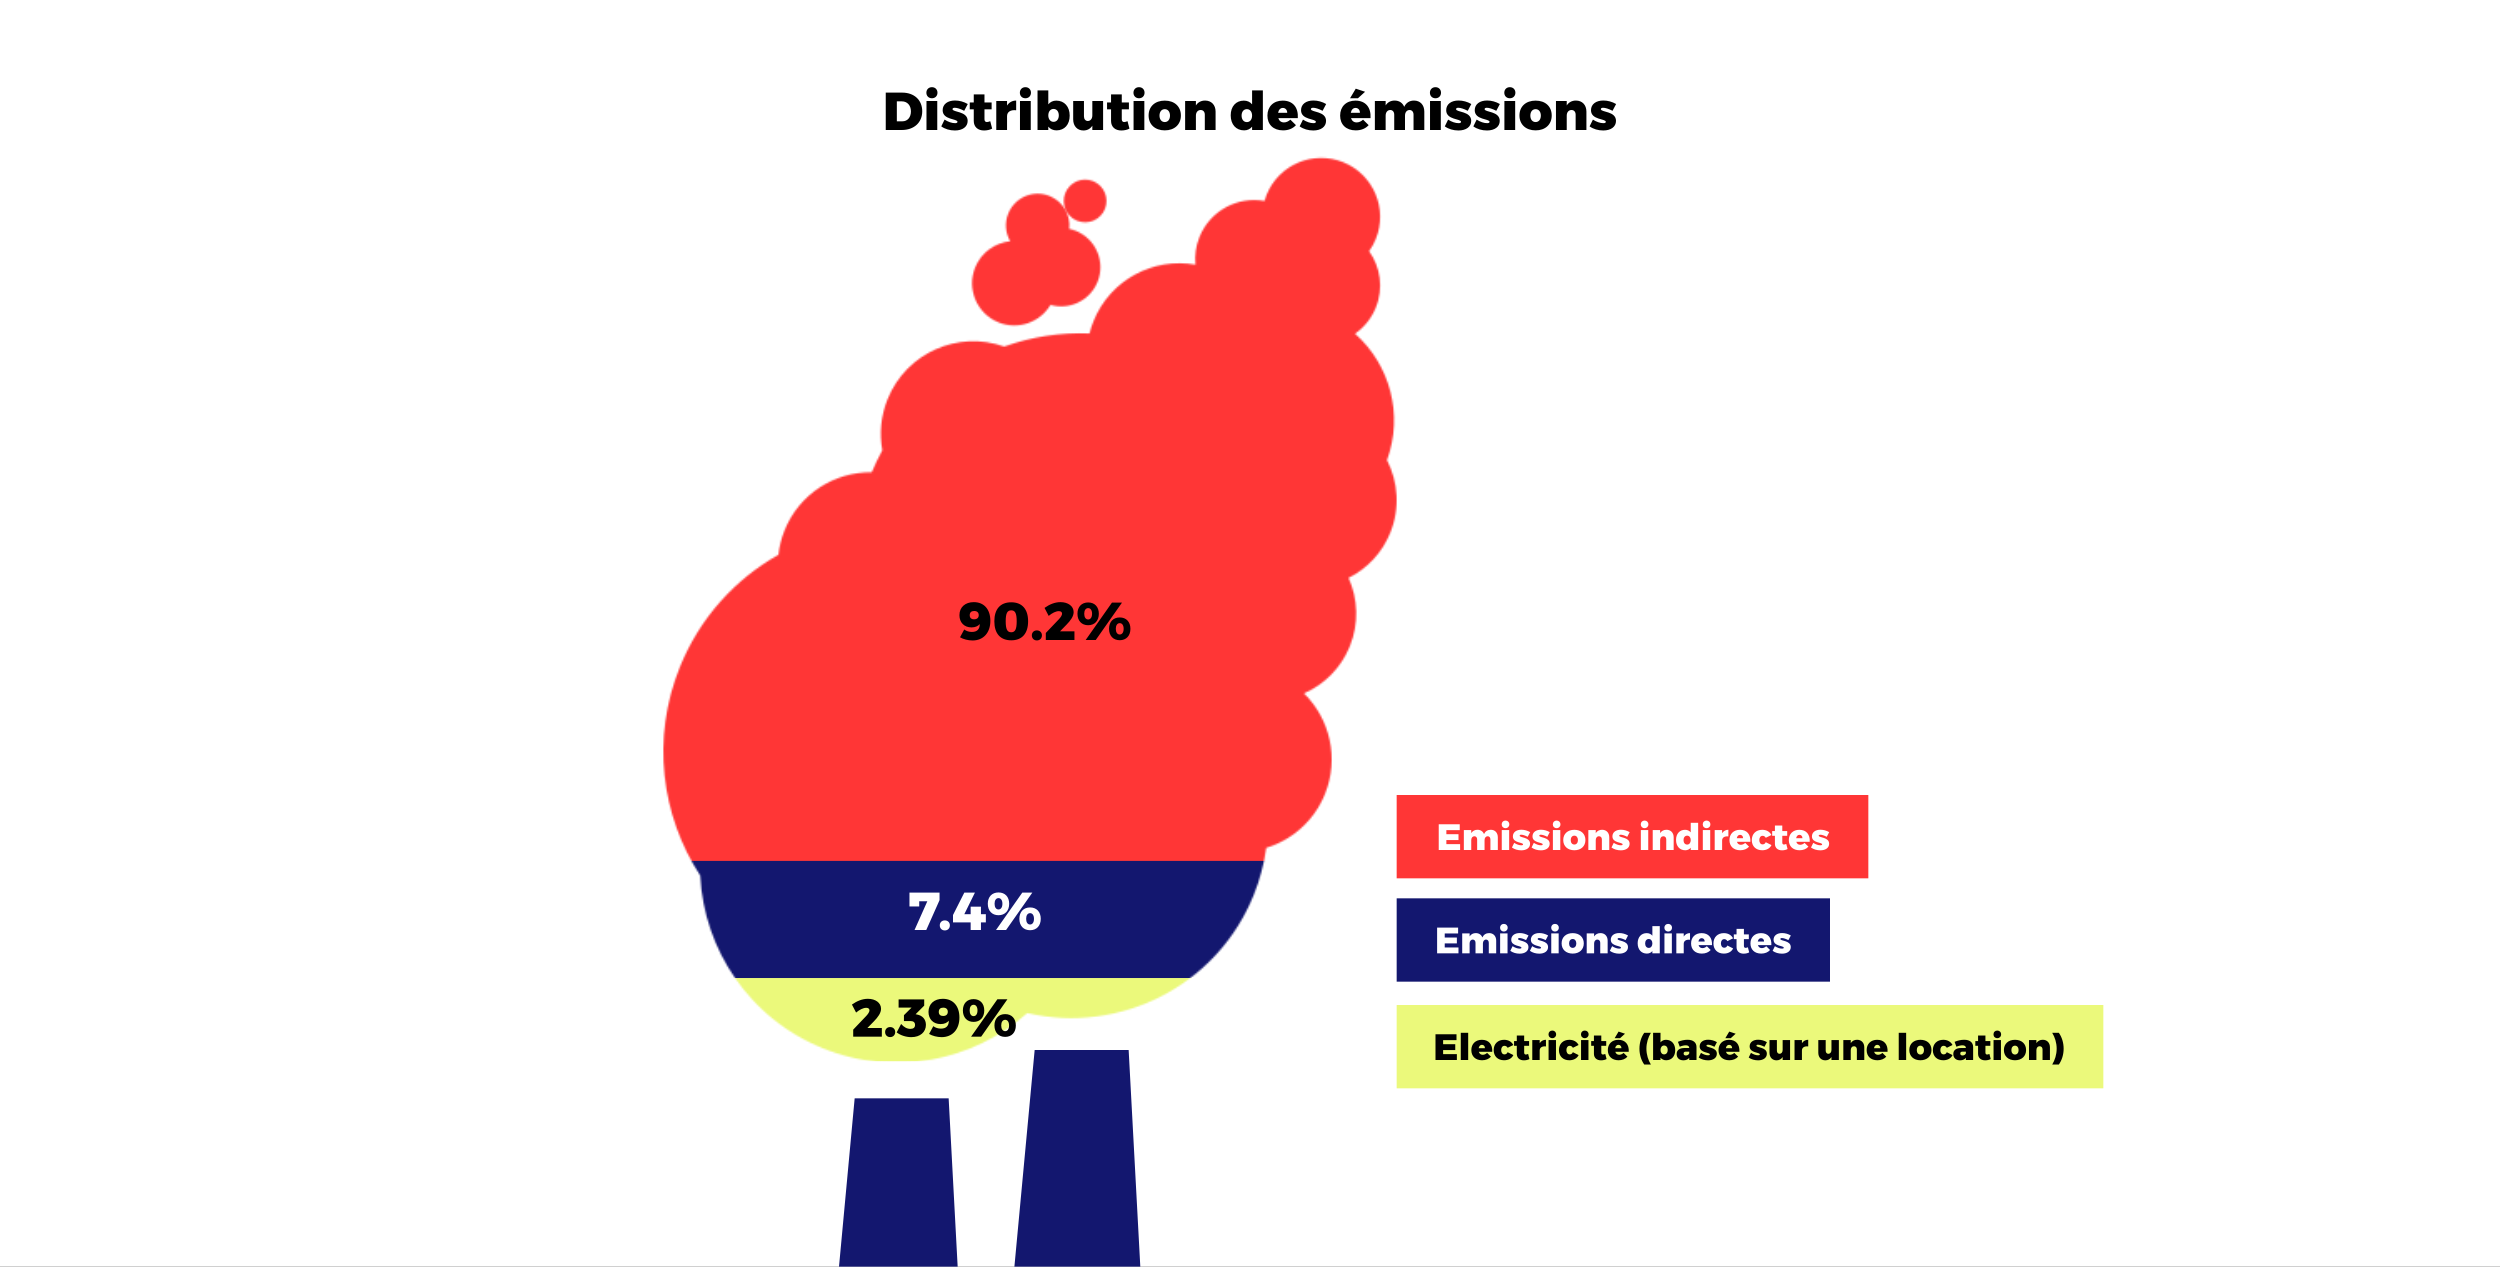 <svg width="1500" height="760" viewBox="0 0 1500 760" fill="none" xmlns="http://www.w3.org/2000/svg">
<rect x="0" y="0" width="1500" height="760" fill="#333333" stroke="none"/>
<g clip-path="url(#clip0_3319_675)">
<rect width="1500" height="760" fill="white"/>
<mask id="mask0_3319_675" style="mask-type:alpha" maskUnits="userSpaceOnUse" x="398" y="94" width="440" height="544">
<path fill-rule="evenodd" clip-rule="evenodd" d="M821.459 150.709C823.054 148.48 824.414 146.029 825.487 143.376C832.812 125.282 824.082 104.677 805.989 97.352C787.895 90.028 767.29 98.757 759.965 116.851C759.465 118.086 759.04 119.332 758.688 120.585C742.579 117.693 726.101 126.351 719.715 142.124C717.499 147.599 716.752 153.304 717.291 158.801C692.011 154.277 666.157 167.868 656.136 192.621C655.141 195.078 654.335 197.565 653.711 200.066C636.133 199.363 618.763 202.118 602.527 207.936C574.698 198.062 543.768 211.783 532.578 239.423C528.482 249.542 527.584 260.161 529.41 270.16C527.076 274.402 524.947 278.809 523.039 283.374C500.813 283.057 479.642 296.208 470.8 318.05C468.832 322.912 467.602 327.889 467.058 332.858C441.219 347.421 419.951 370.514 407.956 400.144C390.629 442.946 396.692 489.408 420.142 525.359C422.333 569.84 449.743 611.175 493.739 628.985C536.699 646.376 583.902 636.653 616.375 607.854C671.915 620.696 730.105 591.645 752.174 537.129C755.952 527.796 758.451 518.263 759.752 508.724C775.184 503.996 788.432 492.607 794.96 476.481C803.648 455.018 797.948 431.305 782.39 416.034C794.464 410.758 804.565 400.939 809.9 387.761C815.464 374.015 814.762 359.29 809.135 346.751C820.107 341.26 829.202 331.904 834.167 319.637C840.109 304.96 838.905 289.164 832.19 276.107C842.248 248.671 833.882 218.703 813.035 200.231C818.43 196.451 822.832 191.122 825.487 184.561C830.203 172.914 828.265 160.226 821.459 150.709ZM630.29 182.923C624.01 193.48 610.798 198.164 599.062 193.413C586.108 188.17 579.859 173.418 585.102 160.465C588.762 151.424 597.054 145.649 606.133 144.768C603.304 139.865 602.681 133.757 604.97 128.104C608.913 118.363 620.007 113.663 629.748 117.607C637.824 120.876 642.435 129.06 641.528 137.313C642.881 137.597 644.229 138.004 645.556 138.541C657.586 143.411 663.39 157.111 658.52 169.142C653.967 180.388 641.698 186.193 630.29 182.923ZM646.269 132.462C652.829 135.118 660.299 131.953 662.954 125.393C665.61 118.833 662.445 111.363 655.885 108.707C649.326 106.052 641.855 109.217 639.2 115.776C636.544 122.336 639.709 129.807 646.269 132.462Z" fill="#FF3636"/>
</mask>
<g mask="url(#mask0_3319_675)">
<rect x="340.612" y="586.812" width="544.126" height="49.949" fill="#EBF97B"/>
<rect x="340.612" y="510.294" width="544.126" height="76.518" fill="#13176F"/>
<rect x="340.463" y="55.073" width="543.837" height="461.466" fill="#FF3636"/>
</g>
<path d="M620.798 630H677.191L688 831H602L620.798 630Z" fill="#13176F"/>
<path d="M512.798 659H569.191L580 861H494L512.798 659Z" fill="#13176F"/>
<path d="M531.451 55.568H541.275C548.539 55.568 553.339 60.016 553.339 66.768C553.339 73.52 548.443 78 541.051 78H531.451V55.568ZM538.107 60.816V72.784H541.467C544.507 72.784 546.555 70.416 546.555 66.832C546.555 63.216 544.347 60.816 541.147 60.816H538.107ZM559.154 52.304C561.106 52.304 562.482 53.68 562.482 55.632C562.482 57.584 561.106 58.96 559.154 58.96C557.202 58.96 555.826 57.584 555.826 55.632C555.826 53.68 557.202 52.304 559.154 52.304ZM562.354 78H555.89V60.592H562.354V78ZM573.017 60.304C575.641 60.304 578.297 61.04 580.665 62.416L578.521 66.48C576.153 65.264 574.201 64.656 572.825 64.656C572.025 64.656 571.513 64.944 571.513 65.488C571.513 67.44 580.601 66.576 580.601 72.528C580.601 76.112 577.497 78.288 572.953 78.288C569.881 78.288 567.033 77.456 564.761 75.824L566.745 71.76C568.921 73.168 571.129 73.904 573.049 73.904C573.913 73.904 574.489 73.648 574.489 73.104C574.489 71.12 565.593 72.08 565.593 66.128C565.593 62.48 568.633 60.304 573.017 60.304ZM594.142 72.72L595.294 77.168C594.078 77.872 592.222 78.288 590.462 78.288C586.75 78.32 584.254 76.176 584.254 72.56V65.616H581.854V61.488H584.254V56.656H590.686V61.488H594.974V65.616H590.686V71.568C590.686 72.688 591.262 73.232 592.158 73.232C592.67 73.232 593.374 73.008 594.142 72.72ZM604.229 60.592V63.344C605.445 61.424 607.333 60.336 609.701 60.336V66.16C606.373 65.744 604.229 67.152 604.229 69.68V78H597.765V60.592H604.229ZM615.247 52.304C617.199 52.304 618.575 53.68 618.575 55.632C618.575 57.584 617.199 58.96 615.247 58.96C613.295 58.96 611.919 57.584 611.919 55.632C611.919 53.68 613.295 52.304 615.247 52.304ZM618.447 78H611.983V60.592H618.447V78ZM633.75 60.368C638.614 60.368 641.814 63.952 641.814 69.392C641.814 74.736 638.71 78.224 633.91 78.224C631.862 78.224 630.166 77.424 628.982 75.984V78H622.518V54.256H628.982V62.608C630.134 61.168 631.798 60.368 633.75 60.368ZM632.118 73.104C634.038 73.104 635.286 71.536 635.286 69.232C635.286 66.928 634.038 65.36 632.118 65.36C630.262 65.36 628.982 66.928 628.982 69.232C628.982 71.536 630.262 73.104 632.118 73.104ZM661.862 60.592V78H655.398V75.408C654.214 77.264 652.39 78.288 650.054 78.288C646.406 78.288 643.91 75.696 643.91 71.632V60.592H650.374V69.808C650.374 71.504 651.302 72.592 652.71 72.592C654.374 72.56 655.398 71.184 655.398 69.2V60.592H661.862ZM676.517 72.72L677.669 77.168C676.453 77.872 674.597 78.288 672.837 78.288C669.125 78.32 666.629 76.176 666.629 72.56V65.616H664.229V61.488H666.629V56.656H673.061V61.488H677.349V65.616H673.061V71.568C673.061 72.688 673.637 73.232 674.533 73.232C675.045 73.232 675.749 73.008 676.517 72.72ZM683.404 52.304C685.356 52.304 686.732 53.68 686.732 55.632C686.732 57.584 685.356 58.96 683.404 58.96C681.452 58.96 680.076 57.584 680.076 55.632C680.076 53.68 681.452 52.304 683.404 52.304ZM686.604 78H680.14V60.592H686.604V78ZM698.867 60.368C704.722 60.368 708.531 63.888 708.531 69.296C708.531 74.672 704.722 78.224 698.867 78.224C693.011 78.224 689.171 74.672 689.171 69.296C689.171 63.888 693.011 60.368 698.867 60.368ZM698.867 65.488C696.947 65.488 695.699 67.056 695.699 69.36C695.699 71.696 696.947 73.232 698.867 73.232C700.755 73.232 702.003 71.696 702.003 69.36C702.003 67.056 700.755 65.488 698.867 65.488ZM723.077 60.336C726.789 60.336 729.349 62.928 729.349 66.96V78H722.885V68.816C722.885 67.088 721.893 66 720.389 66C718.629 66.032 717.541 67.408 717.541 69.392V78H711.077V60.592H717.541V63.28C718.757 61.36 720.645 60.336 723.077 60.336ZM757.717 54.256V78H751.253V76.016C750.101 77.424 748.469 78.224 746.485 78.224C741.621 78.224 738.421 74.672 738.421 69.2C738.421 63.856 741.557 60.368 746.325 60.368C748.373 60.368 750.069 61.168 751.253 62.608V54.256H757.717ZM748.117 73.264C750.005 73.264 751.253 71.696 751.253 69.36C751.253 67.056 750.005 65.488 748.117 65.488C746.197 65.488 744.949 67.056 744.949 69.36C744.949 71.696 746.197 73.264 748.117 73.264ZM769.636 60.368C775.748 60.368 779.076 64.464 778.692 70.864H766.98C767.492 72.528 768.708 73.456 770.372 73.456C771.748 73.456 773.06 72.848 774.212 71.792L777.572 75.088C775.748 77.104 773.124 78.224 769.828 78.224C764.004 78.224 760.452 74.704 760.452 69.36C760.452 63.92 764.132 60.368 769.636 60.368ZM766.852 67.696H772.324C772.356 65.968 771.268 64.752 769.7 64.752C768.196 64.752 767.172 65.936 766.852 67.696ZM788.048 60.304C790.672 60.304 793.328 61.04 795.696 62.416L793.552 66.48C791.184 65.264 789.232 64.656 787.856 64.656C787.056 64.656 786.544 64.944 786.544 65.488C786.544 67.44 795.632 66.576 795.632 72.528C795.632 76.112 792.528 78.288 787.984 78.288C784.912 78.288 782.064 77.456 779.792 75.824L781.776 71.76C783.952 73.168 786.16 73.904 788.08 73.904C788.944 73.904 789.52 73.648 789.52 73.104C789.52 71.12 780.624 72.08 780.624 66.128C780.624 62.48 783.664 60.304 788.048 60.304ZM814.765 58.96H810.029L813.453 53.2L819.053 55.056L814.765 58.96ZM813.261 60.368C819.373 60.368 822.701 64.464 822.317 70.864H810.605C811.117 72.528 812.333 73.456 813.997 73.456C815.373 73.456 816.685 72.848 817.837 71.792L821.197 75.088C819.373 77.104 816.749 78.224 813.453 78.224C807.629 78.224 804.077 74.704 804.077 69.36C804.077 63.92 807.757 60.368 813.261 60.368ZM810.477 67.696H815.949C815.981 65.968 814.893 64.752 813.325 64.752C811.821 64.752 810.797 65.936 810.477 67.696ZM848.409 60.336C852.089 60.336 854.585 62.928 854.585 66.96V78H848.121V68.816C848.121 67.088 847.161 66 845.721 66C844.057 66.032 843.001 67.408 843.001 69.392V78H836.537V68.816C836.537 67.088 835.577 66 834.137 66C832.441 66.032 831.385 67.408 831.385 69.392V78H824.921V60.592H831.385V63.248C832.569 61.36 834.425 60.336 836.793 60.336C839.513 60.336 841.593 61.744 842.521 64.112C843.641 61.68 845.689 60.336 848.409 60.336ZM861.279 52.304C863.231 52.304 864.607 53.68 864.607 55.632C864.607 57.584 863.231 58.96 861.279 58.96C859.327 58.96 857.951 57.584 857.951 55.632C857.951 53.68 859.327 52.304 861.279 52.304ZM864.479 78H858.015V60.592H864.479V78ZM875.142 60.304C877.766 60.304 880.422 61.04 882.79 62.416L880.646 66.48C878.278 65.264 876.326 64.656 874.95 64.656C874.15 64.656 873.638 64.944 873.638 65.488C873.638 67.44 882.726 66.576 882.726 72.528C882.726 76.112 879.622 78.288 875.078 78.288C872.006 78.288 869.158 77.456 866.886 75.824L868.87 71.76C871.046 73.168 873.254 73.904 875.174 73.904C876.038 73.904 876.614 73.648 876.614 73.104C876.614 71.12 867.718 72.08 867.718 66.128C867.718 62.48 870.758 60.304 875.142 60.304ZM892.267 60.304C894.891 60.304 897.547 61.04 899.915 62.416L897.771 66.48C895.403 65.264 893.451 64.656 892.075 64.656C891.275 64.656 890.763 64.944 890.763 65.488C890.763 67.44 899.851 66.576 899.851 72.528C899.851 76.112 896.747 78.288 892.203 78.288C889.131 78.288 886.283 77.456 884.011 75.824L885.995 71.76C888.171 73.168 890.379 73.904 892.299 73.904C893.163 73.904 893.739 73.648 893.739 73.104C893.739 71.12 884.843 72.08 884.843 66.128C884.843 62.48 887.883 60.304 892.267 60.304ZM905.904 52.304C907.856 52.304 909.232 53.68 909.232 55.632C909.232 57.584 907.856 58.96 905.904 58.96C903.952 58.96 902.576 57.584 902.576 55.632C902.576 53.68 903.952 52.304 905.904 52.304ZM909.104 78H902.64V60.592H909.104V78ZM921.367 60.368C927.222 60.368 931.031 63.888 931.031 69.296C931.031 74.672 927.222 78.224 921.367 78.224C915.511 78.224 911.671 74.672 911.671 69.296C911.671 63.888 915.511 60.368 921.367 60.368ZM921.367 65.488C919.447 65.488 918.199 67.056 918.199 69.36C918.199 71.696 919.447 73.232 921.367 73.232C923.255 73.232 924.503 71.696 924.503 69.36C924.503 67.056 923.255 65.488 921.367 65.488ZM945.577 60.336C949.289 60.336 951.849 62.928 951.849 66.96V78H945.385V68.816C945.385 67.088 944.393 66 942.889 66C941.129 66.032 940.041 67.408 940.041 69.392V78H933.577V60.592H940.041V63.28C941.257 61.36 943.145 60.336 945.577 60.336ZM962.017 60.304C964.641 60.304 967.297 61.04 969.665 62.416L967.521 66.48C965.153 65.264 963.201 64.656 961.825 64.656C961.025 64.656 960.513 64.944 960.513 65.488C960.513 67.44 969.601 66.576 969.601 72.528C969.601 76.112 966.497 78.288 961.953 78.288C958.881 78.288 956.033 77.456 953.761 75.824L955.745 71.76C957.921 73.168 960.129 73.904 962.049 73.904C962.913 73.904 963.489 73.648 963.489 73.104C963.489 71.12 954.593 72.08 954.593 66.128C954.593 62.48 957.633 60.304 962.017 60.304Z" fill="black"/>
<rect width="157" height="60" transform="translate(567 356)" fill="#FF3636"/>
<path d="M583.531 384.288C580.875 384.288 577.931 383.52 576.011 382.368L578.539 377.696C579.787 378.656 581.387 379.168 583.115 379.168C586.315 379.168 587.883 377.472 587.851 374.432C586.859 375.616 585.227 376.448 582.923 376.448C578.507 376.448 575.659 373.472 575.659 369.12C575.659 364.32 579.115 361.28 584.267 361.28C590.475 361.28 594.219 365.632 594.219 372.512C594.219 379.648 590.027 384.288 583.531 384.288ZM584.459 371.584C586.251 371.584 587.243 370.624 587.243 369.088C587.243 367.616 586.347 366.592 584.523 366.592C582.795 366.592 581.835 367.456 581.835 369.152C581.835 370.72 582.763 371.584 584.459 371.584ZM606.751 361.376C613.215 361.376 616.863 365.44 616.863 372.768C616.863 380.128 613.215 384.192 606.751 384.192C600.191 384.192 596.607 380.128 596.607 372.768C596.607 365.44 600.191 361.376 606.751 361.376ZM606.751 366.208C604.351 366.208 603.423 367.968 603.423 372.768C603.423 377.568 604.351 379.36 606.751 379.36C609.087 379.36 610.015 377.568 610.015 372.768C610.015 367.968 609.087 366.208 606.751 366.208ZM622.111 378.24C623.903 378.24 625.151 379.456 625.151 381.216C625.151 383.008 623.903 384.256 622.111 384.256C620.351 384.256 619.103 383.008 619.103 381.216C619.103 379.456 620.351 378.24 622.111 378.24ZM636.315 361.28C640.827 361.28 644.187 363.68 644.187 367.264C644.187 369.792 642.363 372.288 639.899 374.816L635.995 378.816H644.667V384H627.483V379.776L635.355 371.52C636.411 370.4 637.243 369.12 637.243 368.224C637.243 367.232 636.539 366.688 635.291 366.688C633.531 366.688 631.323 367.776 629.211 369.536L626.715 364.736C629.755 362.592 632.923 361.28 636.315 361.28ZM652.906 361.472C656.81 361.472 659.306 364.096 659.306 368.256C659.306 372.448 656.81 375.136 652.906 375.136C648.97 375.136 646.474 372.448 646.474 368.256C646.474 364.096 648.97 361.472 652.906 361.472ZM651.402 384L667.178 361.568H673.194L657.45 384H651.402ZM652.906 364.864C651.434 364.864 650.538 366.176 650.538 368.256C650.538 370.368 651.434 371.68 652.906 371.68C654.346 371.68 655.242 370.368 655.242 368.256C655.242 366.176 654.346 364.864 652.906 364.864ZM671.85 370.464C675.754 370.464 678.25 373.12 678.25 377.28C678.25 381.472 675.754 384.128 671.85 384.128C667.914 384.128 665.418 381.472 665.418 377.28C665.418 373.12 667.914 370.464 671.85 370.464ZM671.85 373.888C670.378 373.888 669.482 375.2 669.482 377.28C669.482 379.392 670.378 380.704 671.85 380.704C673.29 380.704 674.186 379.392 674.186 377.28C674.186 375.2 673.29 373.888 671.85 373.888Z" fill="black"/>
<path d="M563.728 540.08L555.76 558H548.72L556.4 540.752H551.536V543.888H545.68V535.568H563.728V540.08ZM566.877 552.24C568.669 552.24 569.917 553.456 569.917 555.216C569.917 557.008 568.669 558.256 566.877 558.256C565.117 558.256 563.868 557.008 563.868 555.216C563.868 553.456 565.117 552.24 566.877 552.24ZM578.585 548.528H582.393V544.016H588.569V548.528H591.513V553.424H588.569V558H582.393V553.424H571.801V549.008L578.585 535.568H584.953L578.585 548.528ZM599.109 535.472C603.013 535.472 605.509 538.096 605.509 542.256C605.509 546.448 603.013 549.136 599.109 549.136C595.173 549.136 592.677 546.448 592.677 542.256C592.677 538.096 595.173 535.472 599.109 535.472ZM597.605 558L613.381 535.568H619.397L603.653 558H597.605ZM599.109 538.864C597.637 538.864 596.741 540.176 596.741 542.256C596.741 544.368 597.637 545.68 599.109 545.68C600.549 545.68 601.445 544.368 601.445 542.256C601.445 540.176 600.549 538.864 599.109 538.864ZM618.053 544.464C621.957 544.464 624.453 547.12 624.453 551.28C624.453 555.472 621.957 558.128 618.053 558.128C614.117 558.128 611.621 555.472 611.621 551.28C611.621 547.12 614.117 544.464 618.053 544.464ZM618.053 547.888C616.581 547.888 615.685 549.2 615.685 551.28C615.685 553.392 616.581 554.704 618.053 554.704C619.493 554.704 620.389 553.392 620.389 551.28C620.389 549.2 619.493 547.888 618.053 547.888Z" fill="white"/>
<path d="M520.753 599.28C525.265 599.28 528.625 601.68 528.625 605.264C528.625 607.792 526.801 610.288 524.337 612.816L520.433 616.816H529.105V622H511.921V617.776L519.793 609.52C520.849 608.4 521.681 607.12 521.681 606.224C521.681 605.232 520.977 604.688 519.729 604.688C517.969 604.688 515.761 605.776 513.649 607.536L511.153 602.736C514.193 600.592 517.361 599.28 520.753 599.28ZM534.08 616.24C535.872 616.24 537.12 617.456 537.12 619.216C537.12 621.008 535.872 622.256 534.08 622.256C532.32 622.256 531.072 621.008 531.072 619.216C531.072 617.456 532.32 616.24 534.08 616.24ZM549.372 608.528L550.364 608.752C553.372 609.328 555.548 611.504 555.548 614.896C555.548 619.248 552.124 622.288 546.78 622.288C543.516 622.288 540.156 621.136 538.012 619.44L540.668 614.384C542.364 616.336 544.252 617.328 546.236 617.328C548.06 617.328 549.052 616.496 549.02 614.96C549.02 613.392 548.06 612.624 546.204 612.624H542.364V609.104L546.94 604.56H539.164V599.632H554.524V603.376L549.372 608.528ZM564.968 622.288C562.312 622.288 559.368 621.52 557.448 620.368L559.976 615.696C561.224 616.656 562.824 617.168 564.552 617.168C567.752 617.168 569.32 615.472 569.288 612.432C568.296 613.616 566.664 614.448 564.36 614.448C559.944 614.448 557.096 611.472 557.096 607.12C557.096 602.32 560.552 599.28 565.704 599.28C571.912 599.28 575.656 603.632 575.656 610.512C575.656 617.648 571.464 622.288 564.968 622.288ZM565.896 609.584C567.688 609.584 568.68 608.624 568.68 607.088C568.68 605.616 567.784 604.592 565.96 604.592C564.232 604.592 563.272 605.456 563.272 607.152C563.272 608.72 564.2 609.584 565.896 609.584ZM584.156 599.472C588.06 599.472 590.556 602.096 590.556 606.256C590.556 610.448 588.06 613.136 584.156 613.136C580.22 613.136 577.724 610.448 577.724 606.256C577.724 602.096 580.22 599.472 584.156 599.472ZM582.652 622L598.428 599.568H604.444L588.7 622H582.652ZM584.156 602.864C582.684 602.864 581.788 604.176 581.788 606.256C581.788 608.368 582.684 609.68 584.156 609.68C585.596 609.68 586.492 608.368 586.492 606.256C586.492 604.176 585.596 602.864 584.156 602.864ZM603.1 608.464C607.004 608.464 609.5 611.12 609.5 615.28C609.5 619.472 607.004 622.128 603.1 622.128C599.164 622.128 596.668 619.472 596.668 615.28C596.668 611.12 599.164 608.464 603.1 608.464ZM603.1 611.888C601.628 611.888 600.732 613.2 600.732 615.28C600.732 617.392 601.628 618.704 603.1 618.704C604.54 618.704 605.436 617.392 605.436 615.28C605.436 613.2 604.54 611.888 603.1 611.888Z" fill="black"/>
<rect width="424" height="50" transform="translate(838 603)" fill="#EBF97B"/>
<path d="M873.901 624.098H865.871V626.518H873.153V630.038H865.871V632.48H874.121V636H861.295V620.578H873.901V624.098ZM880.911 636H876.467V619.676H880.911V636ZM889.116 623.878C893.318 623.878 895.606 626.694 895.342 631.094H887.29C887.642 632.238 888.478 632.876 889.622 632.876C890.568 632.876 891.47 632.458 892.262 631.732L894.572 633.998C893.318 635.384 891.514 636.154 889.248 636.154C885.244 636.154 882.802 633.734 882.802 630.06C882.802 626.32 885.332 623.878 889.116 623.878ZM887.202 628.916H890.964C890.986 627.728 890.238 626.892 889.16 626.892C888.126 626.892 887.422 627.706 887.202 628.916ZM902.478 623.878C904.986 623.878 906.988 625.022 908 627.002L904.59 628.674C904.172 627.926 903.512 627.486 902.676 627.486C901.488 627.486 900.696 628.52 900.696 630.038C900.696 631.6 901.488 632.634 902.676 632.634C903.534 632.634 904.194 632.216 904.568 631.314L908.022 633.052C907.098 635.032 905.074 636.154 902.434 636.154C898.672 636.154 896.208 633.734 896.208 630.06C896.208 626.342 898.694 623.878 902.478 623.878ZM916.878 632.37L917.67 635.428C916.834 635.912 915.558 636.198 914.348 636.198C911.796 636.22 910.08 634.746 910.08 632.26V627.486H908.43V624.648H910.08V621.326H914.502V624.648H917.45V627.486H914.502V631.578C914.502 632.348 914.898 632.722 915.514 632.722C915.866 632.722 916.35 632.568 916.878 632.37ZM923.812 624.032V625.924C924.648 624.604 925.946 623.856 927.574 623.856V627.86C925.286 627.574 923.812 628.542 923.812 630.28V636H919.368V624.032H923.812ZM931.388 618.334C932.73 618.334 933.676 619.28 933.676 620.622C933.676 621.964 932.73 622.91 931.388 622.91C930.046 622.91 929.1 621.964 929.1 620.622C929.1 619.28 930.046 618.334 931.388 618.334ZM933.588 636H929.144V624.032H933.588V636ZM941.623 623.878C944.131 623.878 946.133 625.022 947.145 627.002L943.735 628.674C943.317 627.926 942.657 627.486 941.821 627.486C940.633 627.486 939.841 628.52 939.841 630.038C939.841 631.6 940.633 632.634 941.821 632.634C942.679 632.634 943.339 632.216 943.713 631.314L947.167 633.052C946.243 635.032 944.219 636.154 941.579 636.154C937.817 636.154 935.353 633.734 935.353 630.06C935.353 626.342 937.839 623.878 941.623 623.878ZM950.874 618.334C952.216 618.334 953.162 619.28 953.162 620.622C953.162 621.964 952.216 622.91 950.874 622.91C949.532 622.91 948.586 621.964 948.586 620.622C948.586 619.28 949.532 618.334 950.874 618.334ZM953.074 636H948.63V624.032H953.074V636ZM963.155 632.37L963.947 635.428C963.111 635.912 961.835 636.198 960.625 636.198C958.073 636.22 956.357 634.746 956.357 632.26V627.486H954.707V624.648H956.357V621.326H960.779V624.648H963.727V627.486H960.779V631.578C960.779 632.348 961.175 632.722 961.791 632.722C962.143 632.722 962.627 632.568 963.155 632.37ZM972.048 622.91H968.792L971.146 618.95L974.996 620.226L972.048 622.91ZM971.014 623.878C975.216 623.878 977.504 626.694 977.24 631.094H969.188C969.54 632.238 970.376 632.876 971.52 632.876C972.466 632.876 973.368 632.458 974.16 631.732L976.47 633.998C975.216 635.384 973.412 636.154 971.146 636.154C967.142 636.154 964.7 633.734 964.7 630.06C964.7 626.32 967.23 623.878 971.014 623.878ZM969.1 628.916H972.862C972.884 627.728 972.136 626.892 971.058 626.892C970.024 626.892 969.32 627.706 969.1 628.916ZM986.549 619.676H990.531C988.925 622.294 987.847 625.66 987.847 629.202C987.847 632.744 988.925 636.11 990.531 638.728H986.549C984.701 636.11 983.667 632.744 983.667 629.202C983.667 625.66 984.701 622.294 986.549 619.676ZM999.581 623.878C1002.93 623.878 1005.13 626.342 1005.13 630.082C1005.13 633.756 1002.99 636.154 999.691 636.154C998.283 636.154 997.117 635.604 996.303 634.614V636H991.859V619.676H996.303V625.418C997.095 624.428 998.239 623.878 999.581 623.878ZM998.459 632.634C999.779 632.634 1000.64 631.556 1000.64 629.972C1000.64 628.388 999.779 627.31 998.459 627.31C997.183 627.31 996.303 628.388 996.303 629.972C996.303 631.556 997.183 632.634 998.459 632.634ZM1012.53 623.856C1015.89 623.856 1017.9 625.462 1017.9 628.234V636H1013.54V634.68C1012.81 635.648 1011.63 636.198 1010.04 636.198C1007.49 636.198 1005.99 634.68 1005.99 632.436C1005.99 630.126 1007.6 628.85 1010.61 628.806H1013.54V628.762C1013.54 627.772 1012.84 627.178 1011.47 627.178C1010.53 627.178 1009.18 627.464 1007.86 628.036L1006.76 625.088C1008.72 624.296 1010.66 623.856 1012.53 623.856ZM1011.52 633.294C1012.42 633.294 1013.21 632.81 1013.54 632.062V630.984H1011.52C1010.64 630.984 1010.17 631.358 1010.17 632.106C1010.17 632.854 1010.66 633.294 1011.52 633.294ZM1024.9 623.834C1026.7 623.834 1028.53 624.34 1030.16 625.286L1028.68 628.08C1027.06 627.244 1025.71 626.826 1024.77 626.826C1024.22 626.826 1023.87 627.024 1023.87 627.398C1023.87 628.74 1030.11 628.146 1030.11 632.238C1030.11 634.702 1027.98 636.198 1024.86 636.198C1022.74 636.198 1020.79 635.626 1019.22 634.504L1020.59 631.71C1022.08 632.678 1023.6 633.184 1024.92 633.184C1025.52 633.184 1025.91 633.008 1025.91 632.634C1025.91 631.27 1019.8 631.93 1019.8 627.838C1019.8 625.33 1021.89 623.834 1024.9 623.834ZM1038.46 622.91H1035.2L1037.55 618.95L1041.4 620.226L1038.46 622.91ZM1037.42 623.878C1041.62 623.878 1043.91 626.694 1043.65 631.094H1035.6C1035.95 632.238 1036.78 632.876 1037.93 632.876C1038.87 632.876 1039.78 632.458 1040.57 631.732L1042.88 633.998C1041.62 635.384 1039.82 636.154 1037.55 636.154C1033.55 636.154 1031.11 633.734 1031.11 630.06C1031.11 626.32 1033.64 623.878 1037.42 623.878ZM1035.51 628.916H1039.27C1039.29 627.728 1038.54 626.892 1037.47 626.892C1036.43 626.892 1035.73 627.706 1035.51 628.916ZM1054.89 623.834C1056.7 623.834 1058.52 624.34 1060.15 625.286L1058.68 628.08C1057.05 627.244 1055.71 626.826 1054.76 626.826C1054.21 626.826 1053.86 627.024 1053.86 627.398C1053.86 628.74 1060.11 628.146 1060.11 632.238C1060.11 634.702 1057.97 636.198 1054.85 636.198C1052.74 636.198 1050.78 635.626 1049.22 634.504L1050.58 631.71C1052.08 632.678 1053.6 633.184 1054.92 633.184C1055.51 633.184 1055.91 633.008 1055.91 632.634C1055.91 631.27 1049.79 631.93 1049.79 627.838C1049.79 625.33 1051.88 623.834 1054.89 623.834ZM1074.04 624.032V636H1069.59V634.218C1068.78 635.494 1067.52 636.198 1065.92 636.198C1063.41 636.198 1061.69 634.416 1061.69 631.622V624.032H1066.14V630.368C1066.14 631.534 1066.78 632.282 1067.74 632.282C1068.89 632.26 1069.59 631.314 1069.59 629.95V624.032H1074.04ZM1081.16 624.032V625.924C1082 624.604 1083.3 623.856 1084.93 623.856V627.86C1082.64 627.574 1081.16 628.542 1081.16 630.28V636H1076.72V624.032H1081.16ZM1103.32 624.032V636H1098.88V634.218C1098.06 635.494 1096.81 636.198 1095.2 636.198C1092.69 636.198 1090.98 634.416 1090.98 631.622V624.032H1095.42V630.368C1095.42 631.534 1096.06 632.282 1097.03 632.282C1098.17 632.26 1098.88 631.314 1098.88 629.95V624.032H1103.32ZM1114.25 623.856C1116.81 623.856 1118.57 625.638 1118.57 628.41V636H1114.12V629.686C1114.12 628.498 1113.44 627.75 1112.41 627.75C1111.2 627.772 1110.45 628.718 1110.45 630.082V636H1106V624.032H1110.45V625.88C1111.28 624.56 1112.58 623.856 1114.25 623.856ZM1126.3 623.878C1130.51 623.878 1132.79 626.694 1132.53 631.094H1124.48C1124.83 632.238 1125.67 632.876 1126.81 632.876C1127.76 632.876 1128.66 632.458 1129.45 631.732L1131.76 633.998C1130.51 635.384 1128.7 636.154 1126.44 636.154C1122.43 636.154 1119.99 633.734 1119.99 630.06C1119.99 626.32 1122.52 623.878 1126.3 623.878ZM1124.39 628.916H1128.15C1128.17 627.728 1127.43 626.892 1126.35 626.892C1125.31 626.892 1124.61 627.706 1124.39 628.916ZM1143.69 636H1139.24V619.676H1143.69V636ZM1152.24 623.878C1156.27 623.878 1158.89 626.298 1158.89 630.016C1158.89 633.712 1156.27 636.154 1152.24 636.154C1148.22 636.154 1145.58 633.712 1145.58 630.016C1145.58 626.298 1148.22 623.878 1152.24 623.878ZM1152.24 627.398C1150.92 627.398 1150.07 628.476 1150.07 630.06C1150.07 631.666 1150.92 632.722 1152.24 632.722C1153.54 632.722 1154.4 631.666 1154.4 630.06C1154.4 628.476 1153.54 627.398 1152.24 627.398ZM1165.98 623.878C1168.49 623.878 1170.49 625.022 1171.51 627.002L1168.1 628.674C1167.68 627.926 1167.02 627.486 1166.18 627.486C1164.99 627.486 1164.2 628.52 1164.2 630.038C1164.2 631.6 1164.99 632.634 1166.18 632.634C1167.04 632.634 1167.7 632.216 1168.07 631.314L1171.53 633.052C1170.6 635.032 1168.58 636.154 1165.94 636.154C1162.18 636.154 1159.71 633.734 1159.71 630.06C1159.71 626.342 1162.2 623.878 1165.98 623.878ZM1178.52 623.856C1181.88 623.856 1183.88 625.462 1183.88 628.234V636H1179.53V634.68C1178.8 635.648 1177.61 636.198 1176.03 636.198C1173.48 636.198 1171.98 634.68 1171.98 632.436C1171.98 630.126 1173.59 628.85 1176.6 628.806H1179.53V628.762C1179.53 627.772 1178.82 627.178 1177.46 627.178C1176.51 627.178 1175.17 627.464 1173.85 628.036L1172.75 625.088C1174.71 624.296 1176.65 623.856 1178.52 623.856ZM1177.5 633.294C1178.41 633.294 1179.2 632.81 1179.53 632.062V630.984H1177.5C1176.62 630.984 1176.16 631.358 1176.16 632.106C1176.16 632.854 1176.65 633.294 1177.5 633.294ZM1193.64 632.37L1194.43 635.428C1193.6 635.912 1192.32 636.198 1191.11 636.198C1188.56 636.22 1186.84 634.746 1186.84 632.26V627.486H1185.19V624.648H1186.84V621.326H1191.26V624.648H1194.21V627.486H1191.26V631.578C1191.26 632.348 1191.66 632.722 1192.28 632.722C1192.63 632.722 1193.11 632.568 1193.64 632.37ZM1198.37 618.334C1199.72 618.334 1200.66 619.28 1200.66 620.622C1200.66 621.964 1199.72 622.91 1198.37 622.91C1197.03 622.91 1196.09 621.964 1196.09 620.622C1196.09 619.28 1197.03 618.334 1198.37 618.334ZM1200.57 636H1196.13V624.032H1200.57V636ZM1209 623.878C1213.03 623.878 1215.65 626.298 1215.65 630.016C1215.65 633.712 1213.03 636.154 1209 636.154C1204.98 636.154 1202.34 633.712 1202.34 630.016C1202.34 626.298 1204.98 623.878 1209 623.878ZM1209 627.398C1207.68 627.398 1206.83 628.476 1206.83 630.06C1206.83 631.666 1207.68 632.722 1209 632.722C1210.3 632.722 1211.16 631.666 1211.16 630.06C1211.16 628.476 1210.3 627.398 1209 627.398ZM1225.65 623.856C1228.2 623.856 1229.96 625.638 1229.96 628.41V636H1225.52V629.686C1225.52 628.498 1224.84 627.75 1223.8 627.75C1222.59 627.772 1221.84 628.718 1221.84 630.082V636H1217.4V624.032H1221.84V625.88C1222.68 624.56 1223.98 623.856 1225.65 623.856ZM1231.32 619.676H1235.3C1237.15 622.294 1238.18 625.66 1238.18 629.202C1238.18 632.744 1237.15 636.11 1235.3 638.728H1231.32C1232.93 636.11 1234 632.744 1234 629.202C1234 625.66 1232.93 622.294 1231.32 619.676Z" fill="black"/>
<rect width="260" height="50" transform="translate(838 539)" fill="#13176F"/>
<path d="M874.869 560.098H866.839V562.518H874.121V566.038H866.839V568.48H875.089V572H862.263V556.578H874.869V560.098ZM893.472 559.856C896.002 559.856 897.718 561.638 897.718 564.41V572H893.274V565.686C893.274 564.498 892.614 563.75 891.624 563.75C890.48 563.772 889.754 564.718 889.754 566.082V572H885.31V565.686C885.31 564.498 884.65 563.75 883.66 563.75C882.494 563.772 881.768 564.718 881.768 566.082V572H877.324V560.032H881.768V561.858C882.582 560.56 883.858 559.856 885.486 559.856C887.356 559.856 888.786 560.824 889.424 562.452C890.194 560.78 891.602 559.856 893.472 559.856ZM902.32 554.334C903.662 554.334 904.608 555.28 904.608 556.622C904.608 557.964 903.662 558.91 902.32 558.91C900.978 558.91 900.032 557.964 900.032 556.622C900.032 555.28 900.978 554.334 902.32 554.334ZM904.52 572H900.076V560.032H904.52V572ZM911.851 559.834C913.655 559.834 915.481 560.34 917.109 561.286L915.635 564.08C914.007 563.244 912.665 562.826 911.719 562.826C911.169 562.826 910.817 563.024 910.817 563.398C910.817 564.74 917.065 564.146 917.065 568.238C917.065 570.702 914.931 572.198 911.807 572.198C909.695 572.198 907.737 571.626 906.175 570.504L907.539 567.71C909.035 568.678 910.553 569.184 911.873 569.184C912.467 569.184 912.863 569.008 912.863 568.634C912.863 567.27 906.747 567.93 906.747 563.838C906.747 561.33 908.837 559.834 911.851 559.834ZM923.625 559.834C925.429 559.834 927.255 560.34 928.883 561.286L927.409 564.08C925.781 563.244 924.439 562.826 923.493 562.826C922.943 562.826 922.591 563.024 922.591 563.398C922.591 564.74 928.839 564.146 928.839 568.238C928.839 570.702 926.705 572.198 923.581 572.198C921.469 572.198 919.511 571.626 917.949 570.504L919.313 567.71C920.809 568.678 922.327 569.184 923.647 569.184C924.241 569.184 924.637 569.008 924.637 568.634C924.637 567.27 918.521 567.93 918.521 563.838C918.521 561.33 920.611 559.834 923.625 559.834ZM933 554.334C934.342 554.334 935.288 555.28 935.288 556.622C935.288 557.964 934.342 558.91 933 558.91C931.658 558.91 930.712 557.964 930.712 556.622C930.712 555.28 931.658 554.334 933 554.334ZM935.2 572H930.756V560.032H935.2V572ZM943.631 559.878C947.657 559.878 950.275 562.298 950.275 566.016C950.275 569.712 947.657 572.154 943.631 572.154C939.605 572.154 936.965 569.712 936.965 566.016C936.965 562.298 939.605 559.878 943.631 559.878ZM943.631 563.398C942.311 563.398 941.453 564.476 941.453 566.06C941.453 567.666 942.311 568.722 943.631 568.722C944.929 568.722 945.787 567.666 945.787 566.06C945.787 564.476 944.929 563.398 943.631 563.398ZM960.276 559.856C962.828 559.856 964.588 561.638 964.588 564.41V572H960.144V565.686C960.144 564.498 959.462 563.75 958.428 563.75C957.218 563.772 956.47 564.718 956.47 566.082V572H952.026V560.032H956.47V561.88C957.306 560.56 958.604 559.856 960.276 559.856ZM971.578 559.834C973.382 559.834 975.208 560.34 976.836 561.286L975.362 564.08C973.734 563.244 972.392 562.826 971.446 562.826C970.896 562.826 970.544 563.024 970.544 563.398C970.544 564.74 976.792 564.146 976.792 568.238C976.792 570.702 974.658 572.198 971.534 572.198C969.422 572.198 967.464 571.626 965.902 570.504L967.266 567.71C968.762 568.678 970.28 569.184 971.6 569.184C972.194 569.184 972.59 569.008 972.59 568.634C972.59 567.27 966.474 567.93 966.474 563.838C966.474 561.33 968.564 559.834 971.578 559.834ZM995.864 555.676V572H991.42V570.636C990.628 571.604 989.506 572.154 988.142 572.154C984.798 572.154 982.598 569.712 982.598 565.95C982.598 562.276 984.754 559.878 988.032 559.878C989.44 559.878 990.606 560.428 991.42 561.418V555.676H995.864ZM989.264 568.744C990.562 568.744 991.42 567.666 991.42 566.06C991.42 564.476 990.562 563.398 989.264 563.398C987.944 563.398 987.086 564.476 987.086 566.06C987.086 567.666 987.944 568.744 989.264 568.744ZM1000.91 554.334C1002.25 554.334 1003.2 555.28 1003.2 556.622C1003.2 557.964 1002.25 558.91 1000.91 558.91C999.57 558.91 998.624 557.964 998.624 556.622C998.624 555.28 999.57 554.334 1000.91 554.334ZM1003.11 572H998.668V560.032H1003.11V572ZM1010.24 560.032V561.924C1011.08 560.604 1012.38 559.856 1014.01 559.856V563.86C1011.72 563.574 1010.24 564.542 1010.24 566.28V572H1005.8V560.032H1010.24ZM1020.97 559.878C1025.17 559.878 1027.46 562.694 1027.19 567.094H1019.14C1019.49 568.238 1020.33 568.876 1021.47 568.876C1022.42 568.876 1023.32 568.458 1024.11 567.732L1026.42 569.998C1025.17 571.384 1023.36 572.154 1021.1 572.154C1017.09 572.154 1014.65 569.734 1014.65 566.06C1014.65 562.32 1017.18 559.878 1020.97 559.878ZM1019.05 564.916H1022.81C1022.84 563.728 1022.09 562.892 1021.01 562.892C1019.98 562.892 1019.27 563.706 1019.05 564.916ZM1034.33 559.878C1036.84 559.878 1038.84 561.022 1039.85 563.002L1036.44 564.674C1036.02 563.926 1035.36 563.486 1034.53 563.486C1033.34 563.486 1032.55 564.52 1032.55 566.038C1032.55 567.6 1033.34 568.634 1034.53 568.634C1035.38 568.634 1036.04 568.216 1036.42 567.314L1039.87 569.052C1038.95 571.032 1036.92 572.154 1034.28 572.154C1030.52 572.154 1028.06 569.734 1028.06 566.06C1028.06 562.342 1030.54 559.878 1034.33 559.878ZM1048.73 568.37L1049.52 571.428C1048.68 571.912 1047.41 572.198 1046.2 572.198C1043.65 572.22 1041.93 570.746 1041.93 568.26V563.486H1040.28V560.648H1041.93V557.326H1046.35V560.648H1049.3V563.486H1046.35V567.578C1046.35 568.348 1046.75 568.722 1047.36 568.722C1047.72 568.722 1048.2 568.568 1048.73 568.37ZM1056.59 559.878C1060.79 559.878 1063.08 562.694 1062.81 567.094H1054.76C1055.11 568.238 1055.95 568.876 1057.09 568.876C1058.04 568.876 1058.94 568.458 1059.73 567.732L1062.04 569.998C1060.79 571.384 1058.99 572.154 1056.72 572.154C1052.72 572.154 1050.27 569.734 1050.27 566.06C1050.27 562.32 1052.8 559.878 1056.59 559.878ZM1054.67 564.916H1058.44C1058.46 563.728 1057.71 562.892 1056.63 562.892C1055.6 562.892 1054.89 563.706 1054.67 564.916ZM1069.25 559.834C1071.05 559.834 1072.88 560.34 1074.5 561.286L1073.03 564.08C1071.4 563.244 1070.06 562.826 1069.11 562.826C1068.56 562.826 1068.21 563.024 1068.21 563.398C1068.21 564.74 1074.46 564.146 1074.46 568.238C1074.46 570.702 1072.33 572.198 1069.2 572.198C1067.09 572.198 1065.13 571.626 1063.57 570.504L1064.93 567.71C1066.43 568.678 1067.95 569.184 1069.27 569.184C1069.86 569.184 1070.26 569.008 1070.26 568.634C1070.26 567.27 1064.14 567.93 1064.14 563.838C1064.14 561.33 1066.23 559.834 1069.25 559.834Z" fill="white"/>
<rect width="283" height="50" transform="translate(838 477)" fill="#FF3636"/>
<path d="M875.847 498.098H867.817V500.518H875.099V504.038H867.817V506.48H876.067V510H863.241V494.578H875.847V498.098ZM894.451 497.856C896.981 497.856 898.697 499.638 898.697 502.41V510H894.253V503.686C894.253 502.498 893.593 501.75 892.603 501.75C891.459 501.772 890.733 502.718 890.733 504.082V510H886.289V503.686C886.289 502.498 885.629 501.75 884.639 501.75C883.473 501.772 882.747 502.718 882.747 504.082V510H878.303V498.032H882.747V499.858C883.561 498.56 884.837 497.856 886.465 497.856C888.335 497.856 889.765 498.824 890.403 500.452C891.173 498.78 892.581 497.856 894.451 497.856ZM903.299 492.334C904.641 492.334 905.587 493.28 905.587 494.622C905.587 495.964 904.641 496.91 903.299 496.91C901.957 496.91 901.011 495.964 901.011 494.622C901.011 493.28 901.957 492.334 903.299 492.334ZM905.499 510H901.055V498.032H905.499V510ZM912.83 497.834C914.634 497.834 916.46 498.34 918.088 499.286L916.614 502.08C914.986 501.244 913.644 500.826 912.698 500.826C912.148 500.826 911.796 501.024 911.796 501.398C911.796 502.74 918.044 502.146 918.044 506.238C918.044 508.702 915.91 510.198 912.786 510.198C910.674 510.198 908.716 509.626 907.154 508.504L908.518 505.71C910.014 506.678 911.532 507.184 912.852 507.184C913.446 507.184 913.842 507.008 913.842 506.634C913.842 505.27 907.726 505.93 907.726 501.838C907.726 499.33 909.816 497.834 912.83 497.834ZM924.603 497.834C926.407 497.834 928.233 498.34 929.861 499.286L928.387 502.08C926.759 501.244 925.417 500.826 924.471 500.826C923.921 500.826 923.569 501.024 923.569 501.398C923.569 502.74 929.817 502.146 929.817 506.238C929.817 508.702 927.683 510.198 924.559 510.198C922.447 510.198 920.489 509.626 918.927 508.504L920.291 505.71C921.787 506.678 923.305 507.184 924.625 507.184C925.219 507.184 925.615 507.008 925.615 506.634C925.615 505.27 919.499 505.93 919.499 501.838C919.499 499.33 921.589 497.834 924.603 497.834ZM933.979 492.334C935.321 492.334 936.267 493.28 936.267 494.622C936.267 495.964 935.321 496.91 933.979 496.91C932.637 496.91 931.691 495.964 931.691 494.622C931.691 493.28 932.637 492.334 933.979 492.334ZM936.179 510H931.735V498.032H936.179V510ZM944.609 497.878C948.635 497.878 951.253 500.298 951.253 504.016C951.253 507.712 948.635 510.154 944.609 510.154C940.583 510.154 937.943 507.712 937.943 504.016C937.943 500.298 940.583 497.878 944.609 497.878ZM944.609 501.398C943.289 501.398 942.431 502.476 942.431 504.06C942.431 505.666 943.289 506.722 944.609 506.722C945.907 506.722 946.765 505.666 946.765 504.06C946.765 502.476 945.907 501.398 944.609 501.398ZM961.254 497.856C963.806 497.856 965.566 499.638 965.566 502.41V510H961.122V503.686C961.122 502.498 960.44 501.75 959.406 501.75C958.196 501.772 957.448 502.718 957.448 504.082V510H953.004V498.032H957.448V499.88C958.284 498.56 959.582 497.856 961.254 497.856ZM972.556 497.834C974.36 497.834 976.186 498.34 977.814 499.286L976.34 502.08C974.712 501.244 973.37 500.826 972.424 500.826C971.874 500.826 971.522 501.024 971.522 501.398C971.522 502.74 977.77 502.146 977.77 506.238C977.77 508.702 975.636 510.198 972.512 510.198C970.4 510.198 968.442 509.626 966.88 508.504L968.244 505.71C969.74 506.678 971.258 507.184 972.578 507.184C973.172 507.184 973.568 507.008 973.568 506.634C973.568 505.27 967.452 505.93 967.452 501.838C967.452 499.33 969.542 497.834 972.556 497.834ZM986.744 492.334C988.086 492.334 989.032 493.28 989.032 494.622C989.032 495.964 988.086 496.91 986.744 496.91C985.402 496.91 984.456 495.964 984.456 494.622C984.456 493.28 985.402 492.334 986.744 492.334ZM988.944 510H984.5V498.032H988.944V510ZM999.883 497.856C1002.44 497.856 1004.2 499.638 1004.2 502.41V510H999.751V503.686C999.751 502.498 999.069 501.75 998.035 501.75C996.825 501.772 996.077 502.718 996.077 504.082V510H991.633V498.032H996.077V499.88C996.913 498.56 998.211 497.856 999.883 497.856ZM1018.89 493.676V510H1014.44V508.636C1013.65 509.604 1012.53 510.154 1011.16 510.154C1007.82 510.154 1005.62 507.712 1005.62 503.95C1005.62 500.276 1007.78 497.878 1011.05 497.878C1012.46 497.878 1013.63 498.428 1014.44 499.418V493.676H1018.89ZM1012.29 506.744C1013.58 506.744 1014.44 505.666 1014.44 504.06C1014.44 502.476 1013.58 501.398 1012.29 501.398C1010.97 501.398 1010.11 502.476 1010.11 504.06C1010.11 505.666 1010.97 506.744 1012.29 506.744ZM1023.93 492.334C1025.28 492.334 1026.22 493.28 1026.22 494.622C1026.22 495.964 1025.28 496.91 1023.93 496.91C1022.59 496.91 1021.65 495.964 1021.65 494.622C1021.65 493.28 1022.59 492.334 1023.93 492.334ZM1026.13 510H1021.69V498.032H1026.13V510ZM1033.27 498.032V499.924C1034.1 498.604 1035.4 497.856 1037.03 497.856V501.86C1034.74 501.574 1033.27 502.542 1033.27 504.28V510H1028.82V498.032H1033.27ZM1043.99 497.878C1048.19 497.878 1050.48 500.694 1050.21 505.094H1042.16C1042.51 506.238 1043.35 506.876 1044.49 506.876C1045.44 506.876 1046.34 506.458 1047.13 505.732L1049.44 507.998C1048.19 509.384 1046.39 510.154 1044.12 510.154C1040.12 510.154 1037.67 507.734 1037.67 504.06C1037.67 500.32 1040.2 497.878 1043.99 497.878ZM1042.07 502.916H1045.84C1045.86 501.728 1045.11 500.892 1044.03 500.892C1043 500.892 1042.29 501.706 1042.07 502.916ZM1057.35 497.878C1059.86 497.878 1061.86 499.022 1062.87 501.002L1059.46 502.674C1059.04 501.926 1058.38 501.486 1057.55 501.486C1056.36 501.486 1055.57 502.52 1055.57 504.038C1055.57 505.6 1056.36 506.634 1057.55 506.634C1058.41 506.634 1059.07 506.216 1059.44 505.314L1062.89 507.052C1061.97 509.032 1059.95 510.154 1057.31 510.154C1053.54 510.154 1051.08 507.734 1051.08 504.06C1051.08 500.342 1053.57 497.878 1057.35 497.878ZM1071.75 506.37L1072.54 509.428C1071.71 509.912 1070.43 510.198 1069.22 510.198C1066.67 510.22 1064.95 508.746 1064.95 506.26V501.486H1063.3V498.648H1064.95V495.326H1069.37V498.648H1072.32V501.486H1069.37V505.578C1069.37 506.348 1069.77 506.722 1070.39 506.722C1070.74 506.722 1071.22 506.568 1071.75 506.37ZM1079.61 497.878C1083.81 497.878 1086.1 500.694 1085.83 505.094H1077.78C1078.13 506.238 1078.97 506.876 1080.11 506.876C1081.06 506.876 1081.96 506.458 1082.75 505.732L1085.06 507.998C1083.81 509.384 1082.01 510.154 1079.74 510.154C1075.74 510.154 1073.29 507.734 1073.29 504.06C1073.29 500.32 1075.82 497.878 1079.61 497.878ZM1077.69 502.916H1081.46C1081.48 501.728 1080.73 500.892 1079.65 500.892C1078.62 500.892 1077.91 501.706 1077.69 502.916ZM1092.27 497.834C1094.07 497.834 1095.9 498.34 1097.53 499.286L1096.05 502.08C1094.42 501.244 1093.08 500.826 1092.14 500.826C1091.59 500.826 1091.23 501.024 1091.23 501.398C1091.23 502.74 1097.48 502.146 1097.48 506.238C1097.48 508.702 1095.35 510.198 1092.22 510.198C1090.11 510.198 1088.15 509.626 1086.59 508.504L1087.96 505.71C1089.45 506.678 1090.97 507.184 1092.29 507.184C1092.88 507.184 1093.28 507.008 1093.28 506.634C1093.28 505.27 1087.16 505.93 1087.16 501.838C1087.16 499.33 1089.25 497.834 1092.27 497.834Z" fill="white"/>
</g>
<defs>
<clipPath id="clip0_3319_675">
<rect width="1500" height="760" fill="white"/>
</clipPath>
</defs>
</svg>
